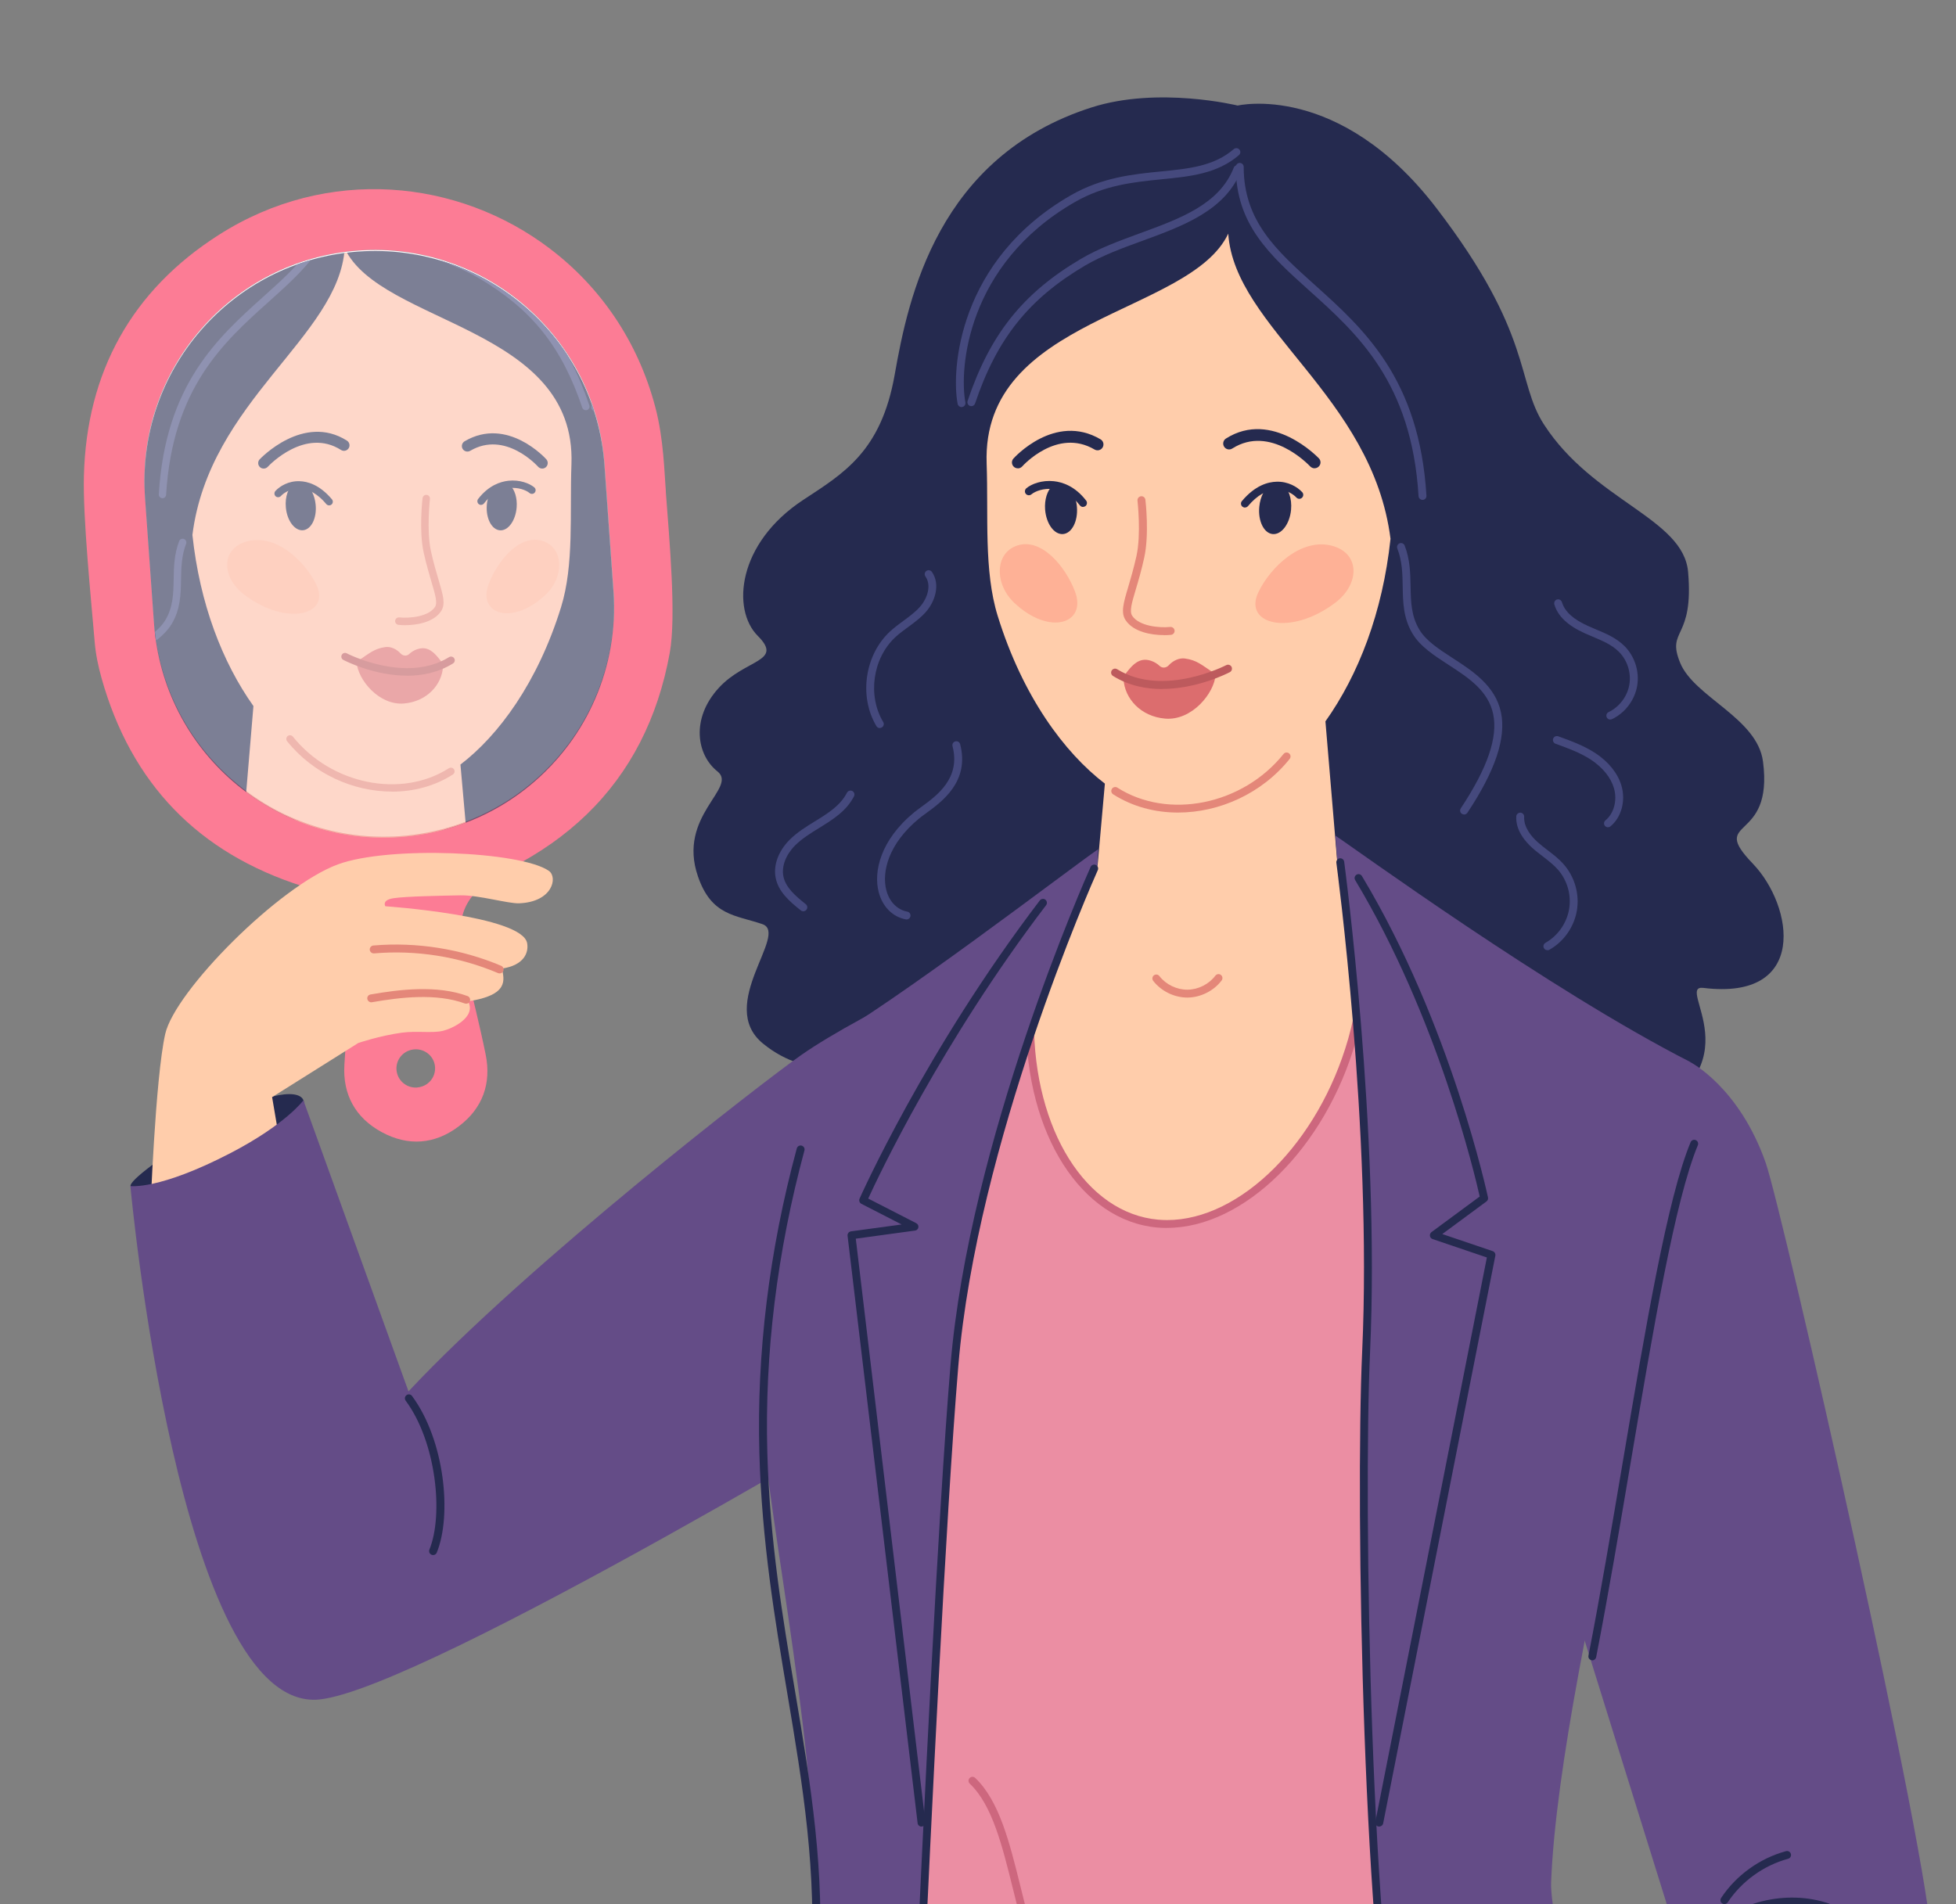 <svg viewBox="0 0 297.45 289.61" xmlns="http://www.w3.org/2000/svg" xmlns:xlink="http://www.w3.org/1999/xlink"><rect x="0" y="0" width="297.45" height="289.61" fill="#808080" stroke="none"/><clipPath id="a"><path d="m0 0h297.45v289.61h-297.45z"/></clipPath><clipPath id="b"><path d="m54.5 38.26c-19.29 1.38-33.81 18.13-32.44 37.42l1.37 19.21c1.38 19.29 18.13 33.81 37.42 32.44 5.7-.41 10.99-2.16 15.57-4.92 2.33-1.4 4.48-3.07 6.41-4.96.69-.67 1.36-1.38 1.99-2.11.58-.67 1.14-1.37 1.67-2.08 1.61-2.17 2.97-4.52 4.04-7.02 2.15-4.98 3.17-10.54 2.76-16.33l-1.37-19.21c-1.38-19.29-18.13-33.81-37.42-32.44z"/></clipPath><g clip-path="url(#a)"><path d="m101.26 74.8c-.24-3.05-.33-7.98-1.58-12.77-2.65-10.18-8.46-18.43-15.99-24.16-13.99-10.68-33.9-12.67-50.39-2.16-13.25 8.44-20.13 20.86-20.54 36.64-.17 6.48 1.1 18.85 1.64 25.3.15 1.85.54 3.7 1.04 5.49 4.5 16.02 14.68 26.59 30.54 31.64 5.47 1.74 8.26 5.96 7.72 11.64-.5 5.18-1.02 10.35-1.33 15.54-.27 4.51 1.67 8.05 5.65 10.22 4.03 2.2 8.09 1.9 11.75-.87 3.62-2.73 4.98-6.51 4.08-10.94-.92-4.51-2.05-8.98-3.12-13.47-1.88-7.86-.2-11.22 7.01-14.92 4.4-2.26 8.22-4.96 11.46-8.09 6.63-6.41 10.84-14.63 12.65-24.6 1.01-5.59-.05-17.07-.6-24.48zm-14.77 38.3c-.53.71-1.09 1.41-1.67 2.08-.63.73-1.3 1.43-1.99 2.11-1.93 1.89-4.08 3.56-6.41 4.96-4.58 2.76-9.87 4.51-15.57 4.92-19.29 1.38-36.04-13.15-37.42-32.44l-1.37-19.21c-1.38-19.29 13.15-36.04 32.44-37.42s36.04 13.14 37.42 32.44l1.37 19.21c.41 5.79-.61 11.34-2.76 16.33-1.07 2.5-2.44 4.85-4.04 7.02zm-23.04 52.31c-1.65.13-3.07-1.11-3.16-2.75-.08-1.58 1.11-2.92 2.71-3.05 1.66-.13 3.08 1.11 3.16 2.74.08 1.58-1.11 2.93-2.71 3.05z" fill="#fc7c95"/><path d="m54.5 38.11c-19.29 1.38-33.81 18.13-32.44 37.42l1.37 19.21c1.38 19.29 18.13 33.81 37.42 32.44 5.7-.41 10.99-2.16 15.57-4.92 2.33-1.4 4.48-3.07 6.41-4.96.69-.67 1.36-1.38 1.99-2.11.58-.67 1.14-1.37 1.67-2.08 1.61-2.17 2.97-4.52 4.04-7.02 2.15-4.98 3.17-10.54 2.76-16.33l-1.37-19.21c-1.38-19.29-18.13-33.81-37.42-32.44z" fill="#fefefe"/><path d="m188.19 16.06s15.44-3.69 30.2 15.53c14.84 19.33 12.11 26.34 16.4 32.97 7.53 11.65 21.21 14.25 21.92 22.44.9 10.4-3.35 8.58-1.21 13.81s11.73 8.38 12.6 15.02c1.65 12.56-8.43 8.37-1.55 15.53 6.21 6.47 8.46 20.87-7.51 18.9-4.49-.55 8.54 11.91-10.1 20.19-17.36 7.72-53.92 13.99-83.23 9.22s-34.47-17.76-34.47-17.76-8.07 2.69-15.23-3.2c-7.15-5.88 4.05-16.74-.08-18.15s-7.73-1.26-9.79-7.25c-3.2-9.25 6.11-13.48 2.96-15.98s-4.09-8.02.21-12.71c4.06-4.42 9.89-3.94 5.92-7.91s-3.14-14.06 6.92-20.68c6.1-4.01 11.85-7.33 13.91-19.07 2.07-11.74 6.56-33.14 29.93-40.62 10.16-3.25 22.2-.29 22.2-.29z" fill="#252a4f"/><path d="m245.33 159.65s-55.58-36.02-60.7-35.15c-16.37 2.76-54.89 35.15-54.89 35.15s-16.14 37.94-11.89 56.8c6.18 27.39 10.16 112.2 10.16 112.2l96.91-.47z" fill="#eb8ea3"/><path d="m176.05 186.11c-11.26-1.01-19.43-13.73-19.43-30.71 0-8.33 2.87-15.76 5.92-21.36 8.75-4.9 16.25-8.55 22.09-9.53 1.88-.32 10.62 3.66 20.96 8.84 1.66 7.25 2.78 15.08 0 24.83-4.88 17.11-18.08 28.96-29.54 27.94z" fill="#ffcdab"/><path d="m177.46 186.77c-.49 0-.98-.02-1.46-.06-11.57-1.03-19.97-14.2-19.97-31.31h1.2c0 16.47 7.94 29.13 18.88 30.11.46.04.92.06 1.38.06 11.14 0 23.02-11.77 27.53-27.56 2.58-9.04 1.86-16.35 0-24.54l1.17-.27c1.91 8.37 2.64 15.84 0 25.13-4.65 16.3-17.04 28.43-28.7 28.43z" fill="#cd677e"/><path d="m211.46 81.99c-2.73-21.74-23.72-32.11-24.68-46.45-5.84 12.36-37.54 12.62-36.74 34.97.28 7.95-.45 16.29 1.68 23.17 3.8 12.26 10.15 20.81 16.3 25.51l-2.2 24.73 38.63.18-2.89-34.38c5.03-7.08 8.7-16.57 9.89-27.73z" fill="#ffcdab"/><path d="m262.24 386.68s-34.7-13.21-49.06-67.59c-5.19-19.62-6.53-89.41-5.44-113.59 1.26-27.75-2.71-61.11-4.19-72.27 0-.02 0-.05-.01-.08l-.47-6.05c2.79 1.82 32.54 23.51 53.98 34.43 2.23 15.63-19.84 90.37-21.17 124.78-.47 11.86 26.35 100.38 26.35 100.38z" fill="#644c87"/><path d="m166.99 129.17-.12 3.02c-3.92 7.12-19.08 43.59-21.74 75.55-2.22 26.67-4.83 85.09-5.71 103.24-1.43 29.52-8.56 73.62-16.45 89.82-4.66 9.59-19.94 15.32-20.41 15.48.29-1.26 22.61-97.18 21.45-130.55-1.06-30.47-9.36-64.54-7.99-75.26 1.36-10.72-.19-46.66 8.73-51.61 11.31-6.29 37.57-26.46 42.24-29.69z" fill="#644c87"/><path d="m262.23 387.28c-.07 0-.14-.01-.21-.04-.35-.13-35.15-13.95-49.42-67.99-5.24-19.84-6.53-90.08-5.45-113.77 1.53-33.45-3.88-73.86-3.93-74.26-.04-.33.19-.63.51-.67.33-.05.63.19.68.51.05.41 5.47 40.92 3.94 74.48-1.08 23.64.2 93.67 5.41 113.41 7.37 27.92 20.22 44.69 29.7 53.85 10.27 9.92 18.9 13.29 18.99 13.33.31.12.46.46.35.77-.09.24-.32.39-.56.39z" fill="#252a4f"/><path d="m35.22 178.02c7.62-3.22 11.74-8.76 10.92-10.69s-6.79-.93-14.68 4.17c-6.95 4.49-11.74 8.03-11.61 8.89.32 2.07 7.75.85 15.37-2.36z" fill="#252a4f"/><path d="m102.92 416.61c-.25 0-.48-.15-.56-.4-.11-.31.05-.66.36-.77.15-.05 15.15-5.5 19.73-14.92 7.89-16.23 14.97-60.24 16.38-89.59l.41-8.58c1.09-23.16 3.36-71.35 5.3-94.68 2.83-34.12 20.55-74.13 21.31-75.81.13-.3.49-.44.79-.3.3.13.44.49.3.79-.75 1.68-18.39 41.5-21.21 75.42-1.94 23.31-4.21 71.49-5.3 94.64l-.41 8.58c-1.42 29.47-8.55 73.7-16.5 90.05-4.79 9.86-19.77 15.29-20.4 15.52-.07.02-.13.04-.2.04z" fill="#252a4f"/><path d="m257.03 161.54s7.45 3.77 11.5 15.38c2.57 7.39 25.19 106.86 25.19 118.7 0 39.09-21.47 106.01-21.47 106.01s-5.76-23.93-23.66-29.95c5.66-29.05 7.15-74.76 7.15-74.76l-17.77-57.05 19.07-78.32z" fill="#644c87"/><path d="m42.73 174.81-1.35-7.94 13.1-8.23s3.24-1.11 6.63-1.57c2.29-.31 4.58.11 6.24-.28 1.3-.3 5.14-2.02 3.84-4.49 6.29-.95 5.46-3.32 5.15-4.98 3.4-.51 4.08-2.47 3.82-3.88-.78-4.17-21.56-5.6-21.56-5.6s-.6-.93 1.22-1.22 7.58-.39 10.19-.44c2.79-.05 7.27 1.28 8.93 1.21 5.12-.19 5.9-3.97 4.53-4.93-4.24-2.97-24.35-3.84-32.08-.99-9 3.32-24.78 19.26-26.26 25.78-1.52 6.69-2.28 27.51-2.28 27.51l19.86-9.95z" fill="#ffcdab"/><path d="m56.28 144.66c-.03-.06-.05-.13-.05-.2-.03-.33.22-.62.55-.65 6.61-.56 13.33.51 19.44 3.09.3.13.45.48.32.79-.13.3-.48.45-.79.32-5.93-2.51-12.45-3.55-18.87-3-.26.02-.49-.12-.6-.35z" fill="#e48779"/><path d="m55.91 152.1s-.04-.1-.05-.15c-.06-.33.16-.64.49-.69 4.44-.78 10.12-1.46 14.75.24.31.11.47.46.36.77s-.46.47-.77.36c-4.36-1.6-9.84-.94-14.13-.19-.27.05-.54-.1-.65-.34z" fill="#e48779"/><path d="m153.93 143.72s-22.35 9.92-32.13 16.78c-5.75 4.03-41.38 31.58-59.68 51.13l-15.98-44.27s-2.67 3.65-11.08 8.02c-10.9 5.66-15.23 5.02-15.23 5.02s7.34 80.22 28.73 78.09c16.01-1.6 93.82-48.62 93.82-48.62l11.55-66.14z" fill="#644c87"/><path d="m179.14 123.59c-3.5 0-6.93-.9-9.87-2.78-.28-.18-.36-.55-.18-.83s.55-.36.83-.18c7.72 4.93 19.06 2.63 25.27-5.12.21-.26.59-.3.84-.09.26.21.3.58.09.84-4.23 5.28-10.71 8.16-16.98 8.16z" fill="#e48779"/><path d="m242.15 252.53s-.08 0-.12-.01c-.33-.06-.54-.38-.47-.7 1.8-9.21 3.53-19.48 5.21-29.41 3.5-20.68 6.8-40.21 10.32-48.68.13-.31.48-.45.78-.32.31.13.45.48.32.78-3.46 8.34-6.76 27.81-10.24 48.42-1.68 9.94-3.42 20.21-5.22 29.44-.06.29-.31.49-.59.49z" fill="#252a4f"/><path d="m123.89 300.49s-.03 0-.04 0c-.33-.02-.58-.31-.56-.64 1-15.11-1.22-28.33-3.57-42.32-1.9-11.31-3.86-23-4.24-36.45-.43-15.23 1.48-30.84 5.69-46.41.09-.32.42-.51.74-.42s.51.42.42.74c-4.17 15.45-6.07 30.95-5.64 46.06.38 13.36 2.33 25.01 4.23 36.28 2.36 14.07 4.6 27.35 3.59 42.6-.02.32-.28.56-.6.56z" fill="#252a4f"/><path d="m65.49 236.4c-.21-.16-.3-.45-.19-.71 2.16-5.28 1.06-16.33-3.61-22.65-.2-.27-.14-.64.13-.84s.64-.14.84.13c4.98 6.74 6.09 18.13 3.76 23.82-.13.31-.48.45-.78.33-.05-.02-.1-.05-.14-.08z" fill="#252a4f"/><path d="m209.74 277.82s-.08 0-.12-.01c-.33-.06-.54-.38-.47-.71l16.96-85.84-8.26-2.8c-.21-.07-.37-.26-.4-.48s.06-.44.24-.58l7.33-5.41c-.73-3.27-6.37-27.22-18.94-48.13-.17-.28-.08-.65.21-.82.28-.17.65-.08.82.21 13.57 22.57 19.11 48.62 19.17 48.88.05.23-.04.47-.23.61l-6.72 4.96 7.67 2.6c.28.1.45.39.4.68l-17.06 86.35c-.06.29-.31.48-.59.48z" fill="#252a4f"/><path d="m140.13 277.82c-.3 0-.56-.22-.59-.53l-10.65-89.33c-.04-.33.19-.62.51-.67l7.71-1.05-6.12-3.14c-.28-.15-.4-.49-.28-.78.1-.22 9.99-22.5 27.42-45.37.2-.26.58-.31.84-.11s.31.58.11.84c-15.88 20.83-25.46 41.15-27.05 44.62l7.31 3.75c.23.12.36.38.32.63-.04.26-.25.46-.51.49l-9.01 1.23 10.58 88.74c.04.33-.2.63-.52.67-.02 0-.05 0-.07 0z" fill="#252a4f"/><path d="m180.74 320.29c-5.73 0-13.67-7.05-17.43-11.22-5.35-5.94-7.44-14.4-9.29-21.86-1.62-6.52-3.14-12.69-6.55-15.92-.24-.23-.25-.61-.02-.85s.61-.25.85-.02c3.66 3.48 5.22 9.8 6.88 16.5 1.81 7.32 3.87 15.62 9.02 21.34 4.69 5.21 13.38 12.32 18.13 10.56.31-.11.66.04.77.35.12.31-.04.66-.35.77-.63.23-1.3.34-2.01.34z" fill="#cd677e"/><path d="m199.91 71.23c-.24 0-.48-.1-.66-.28-.25-.26-6.08-6.4-11.86-2.73-.42.27-.97.14-1.24-.28-.26-.42-.14-.97.28-1.24 7.05-4.47 14.07 2.95 14.14 3.02.34.36.32.93-.05 1.26-.17.16-.39.24-.61.24z" fill="#252a4f"/><path d="m154.78 71.23c-.21 0-.42-.07-.59-.22-.37-.33-.41-.89-.08-1.26.06-.07 6.29-7.03 13.25-2.93.43.25.57.8.32 1.23s-.8.57-1.23.32c-5.7-3.35-10.95 2.51-11 2.57-.18.2-.42.3-.67.3z" fill="#252a4f"/><path d="m177.03 96.6c-1.95 0-4.65-.47-5.85-2.26-.77-1.15-.34-2.61.38-5.03.37-1.25.83-2.81 1.26-4.73.74-3.35.16-8.38.16-8.43-.04-.33.2-.63.53-.67s.63.2.67.53c.03.21.61 5.28-.18 8.82-.43 1.97-.9 3.55-1.28 4.82-.62 2.08-.99 3.34-.54 4.02 1.04 1.55 4.03 1.86 5.78 1.69.33-.03.62.21.66.54.03.33-.21.62-.54.66-.31.03-.67.05-1.05.05z" fill="#e48779"/><path d="m184.67 102.42c-1.94-1.29-2.65-2.01-4.47-2.26-.84-.12-1.79.29-2.47 1.03-.37.41-.98.48-1.38.1-.76-.72-1.83-1.05-2.58-.91-1.3.24-2.08 1.45-2.92 2.5v.37c.16 3.03 2.65 5.74 6.33 6.05 4.06.35 7.49-3.86 7.68-6.69z" fill="#dc6d6e"/><path d="m176.7 104.8c-2.46 0-5.07-.51-7.45-1.99-.28-.17-.37-.54-.19-.83.18-.28.54-.37.83-.19 6.99 4.33 16.48-.57 16.58-.62.29-.15.66-.04.81.25s.04.66-.25.81c-.28.15-4.96 2.56-10.32 2.56z" fill="#bd5a5d"/><path d="m160.48 73.92h-.48c-.74.71-1.18 2.06-1.07 3.58.17 2.16 1.38 3.83 2.72 3.73s2.29-1.94 2.12-4.1c-.01-.2-.04-.39-.07-.57-.26-1.55-1.66-2.64-3.23-2.64z" fill="#252a4f"/><path d="m164.71 77.11c-.18 0-.36-.08-.48-.23-1.13-1.46-2.54-2.32-4.1-2.49-1.42-.16-2.7.31-3.28.8-.25.21-.63.18-.85-.07-.21-.25-.18-.63.07-.85.79-.67 2.39-1.27 4.18-1.08 1.32.14 3.24.76 4.92 2.95.2.26.15.64-.11.84-.11.08-.24.12-.37.12z" fill="#252a4f"/><path d="m194.95 73.65h-1.66c-.91.52-1.64 1.84-1.79 3.43-.21 2.16.7 4.02 2.03 4.15s2.59-1.52 2.8-3.67c.17-1.78-.42-3.33-1.37-3.91z" fill="#252a4f"/><path d="m189.32 77.2c-.14 0-.27-.05-.39-.14-.25-.21-.29-.59-.07-.85 2-2.38 3.96-2.91 5.26-2.94 1.77-.06 3.18.8 3.91 1.59.22.24.21.62-.04.85s-.62.21-.85-.04c-.53-.57-1.63-1.22-3-1.2-1.52.03-2.99.88-4.36 2.51-.12.14-.29.21-.46.21z" fill="#252a4f"/><g fill="#45497d"><path d="m147.71 61.78c-.06 0-.13-.01-.19-.03-.31-.11-.48-.45-.38-.76 3.42-10.15 8.42-16.42 17.26-21.63 2.7-1.59 5.85-2.74 8.9-3.86 6.24-2.28 12.13-4.43 14.32-10 .12-.31.47-.46.78-.34s.46.47.34.78c-2.39 6.07-8.81 8.42-15.02 10.69-3 1.09-6.1 2.23-8.71 3.76-8.56 5.05-13.41 11.12-16.73 20.98-.08.25-.32.41-.57.41z"/><path d="m146.22 61.92c-.28 0-.53-.2-.59-.49-.99-5.1.05-21.88 17.23-31.74 4.74-2.72 9.48-3.2 13.67-3.61 4.34-.43 8.08-.81 11.09-3.4.25-.21.63-.19.85.06s.19.63-.06.85c-3.3 2.84-7.41 3.25-11.76 3.68-4.27.43-8.68.87-13.19 3.46-16.57 9.52-17.59 25.59-16.65 30.47.06.33-.15.64-.47.7-.04 0-.08.01-.11.01z"/><path d="m216.32 76.03c-.31 0-.58-.25-.6-.56-1.04-17.29-9.32-24.72-16.62-31.28-5.99-5.38-11.17-10.03-11.17-18.81 0-.33.27-.6.6-.6s.6.27.6.6c0 8.25 4.99 12.73 10.77 17.92 7.47 6.71 15.95 14.31 17.02 32.1.02.33-.23.62-.56.63-.01 0-.02 0-.04 0z"/><path d="m222.64 123.88c-.11 0-.23-.03-.33-.1-.28-.18-.35-.56-.17-.83 4.05-6.11 5.67-10.8 4.93-14.33-.74-3.58-3.83-5.58-6.81-7.51-2.2-1.43-4.28-2.78-5.44-4.71-1.43-2.37-1.47-4.82-1.51-7.19-.03-1.9-.07-3.86-.82-5.79-.12-.31.04-.66.34-.78.31-.12.66.03.78.34.82 2.13.86 4.2.9 6.2.04 2.31.08 4.5 1.34 6.6 1.02 1.7 2.99 2.97 5.07 4.32 3.04 1.97 6.49 4.21 7.34 8.28.8 3.87-.87 8.85-5.11 15.24-.12.17-.31.27-.5.27z"/><path d="m235.31 144.52c-.21 0-.41-.11-.52-.3-.16-.29-.06-.65.23-.82 1.88-1.06 3.22-2.97 3.59-5.09.37-2.13-.25-4.37-1.66-6-.67-.77-1.48-1.39-2.33-2.05-.5-.39-1.03-.78-1.52-1.22-1.21-1.07-2.63-2.78-2.52-4.87.02-.33.3-.56.63-.57.33.02.59.3.57.63-.08 1.61 1.1 3.02 2.11 3.91.46.41.96.79 1.45 1.17.87.66 1.77 1.35 2.51 2.22 1.64 1.9 2.37 4.52 1.94 7s-1.99 4.7-4.18 5.93c-.09.05-.2.08-.3.08z"/><path d="m244.88 109.45c-.22 0-.44-.13-.54-.34-.14-.3-.02-.66.28-.8 1.65-.79 2.86-2.4 3.16-4.2s-.32-3.72-1.62-5c-1.07-1.06-2.49-1.65-3.98-2.28-.39-.16-.78-.33-1.16-.5-2.6-1.17-4.12-2.6-4.65-4.4-.09-.32.09-.65.4-.75.32-.09.65.09.75.4.43 1.44 1.73 2.63 4 3.64.37.17.75.33 1.13.49 1.54.64 3.13 1.31 4.36 2.53 1.57 1.55 2.33 3.88 1.96 6.06s-1.83 4.13-3.83 5.08c-.08.04-.17.06-.26.06z"/><path d="m244.53 125.83c-.17 0-.35-.08-.47-.22-.21-.26-.17-.63.09-.84 1.29-1.05 1.82-3.07 1.28-4.9-.47-1.61-1.71-3.14-3.48-4.31-1.64-1.08-3.55-1.77-5.4-2.44-.31-.11-.47-.46-.36-.77s.46-.47.77-.36c1.91.69 3.89 1.41 5.65 2.56 2.01 1.32 3.42 3.08 3.97 4.97.67 2.29-.02 4.82-1.68 6.17-.11.09-.25.13-.38.13z"/><path d="m137.86 139.85s-.07 0-.11-.01c-2.01-.38-3.55-1.93-4.13-4.16-.79-3.06.21-7.84 5.38-12.11.3-.25.67-.51 1.08-.82 2.4-1.74 6.04-4.38 4.77-9.26-.08-.32.11-.65.43-.73s.65.11.73.43c1.47 5.68-2.73 8.72-5.23 10.54-.39.28-.74.54-1.02.77-4.73 3.9-5.67 8.18-4.98 10.88.45 1.76 1.65 2.99 3.19 3.28.33.06.54.38.48.7-.05.29-.31.49-.59.49z"/><path d="m133.8 110.74c-.2 0-.4-.1-.52-.29-2.69-4.5-1.79-10.82 2.05-14.39.65-.6 1.36-1.13 2.05-1.63.91-.67 1.77-1.3 2.48-2.09 1.16-1.29 1.83-3.3.87-4.66-.19-.27-.13-.64.14-.84.27-.19.65-.13.84.14 1.32 1.87.52 4.51-.96 6.15-.79.88-1.74 1.58-2.66 2.25-.69.51-1.35.99-1.94 1.54-3.44 3.2-4.25 8.87-1.84 12.9.17.28.08.65-.21.82-.1.06-.2.09-.31.09z"/><path d="m122.16 138.61c-.13 0-.26-.04-.37-.13-1.78-1.41-3.41-2.86-3.83-4.94-.39-1.9.39-4.06 2.09-5.78 1.14-1.15 2.53-2.01 3.88-2.84 1.98-1.22 3.86-2.38 4.87-4.35.15-.29.51-.41.81-.26.29.15.41.51.26.81-1.17 2.27-3.27 3.56-5.31 4.82-1.29.79-2.62 1.62-3.66 2.66-1.41 1.43-2.07 3.19-1.77 4.69.34 1.69 1.81 2.97 3.41 4.24.26.21.3.58.1.84-.12.15-.29.23-.47.23z"/></g><path d="m259.56 295.23c-.15 0-.3-.05-.41-.16-.24-.23-.25-.61-.02-.85 4.71-4.97 12.52-6.9 19.01-4.69.31.11.48.45.37.76s-.45.48-.76.38c-6.05-2.06-13.35-.26-17.75 4.38-.12.12-.28.19-.44.19z" fill="#252a4f"/><path d="m262.23 289.61c-.11 0-.23-.03-.33-.1-.28-.18-.35-.55-.17-.83 2.28-3.45 5.88-6.04 9.87-7.12.32-.09.65.1.74.42s-.1.65-.42.74c-3.71 1-7.06 3.42-9.18 6.62-.12.17-.31.27-.5.27z" fill="#252a4f"/><path d="m180.56 151.73c-1.98 0-3.97-.97-5.19-2.54-.2-.26-.16-.64.1-.84s.64-.16.84.11c1 1.29 2.63 2.08 4.27 2.07 1.63-.01 3.26-.83 4.24-2.13.2-.26.57-.32.84-.12.26.2.32.58.12.84-1.2 1.59-3.19 2.59-5.19 2.61-.01 0-.03 0-.04 0z" fill="#e48779"/><path d="m203.02 91.7c3.82-2.87 3.84-7.6-.54-8.71-4.64-1.17-9.28 3.26-11.12 7.09-2.34 4.87 4.81 6.77 11.66 1.62z" fill="#feb196"/><path d="m154.23 91.68c-3.01-2.85-2.99-7.58.48-8.71 3.68-1.2 7.33 3.2 8.77 7.01 1.82 4.86-3.86 6.8-9.25 1.7z" fill="#feb196"/><g clip-path="url(#b)" opacity=".6"><path d="m128.11 129.54c-1.94 5.61-5.32 5.47-9.19 6.8-2.51.86 1.01 5.44 1.98 10.06-2.85 4.37-6.77 7.84-11.32 10.53-2.95.14-5.04-.55-5.04-.55s-.74 1.86-3.27 4.39c-9.09 3.29-18.75 4.85-28.31 5.99-11.98 1.43-23.78 3.05-35.83 1.18-8.06-1.26-15.96-3.28-24.05-4.36-8.01-1.07-16.09-1.71-24.06-3.06-.46-.08-.93-.16-1.39-.25-7.41-7.2.49-15.26-3.02-14.83-14.99 1.85-12.88-11.66-7.05-17.74 6.46-6.73-3.01-2.79-1.46-14.58.82-6.23 9.82-9.19 11.83-14.09 2.01-4.91-1.98-3.2-1.13-12.96.67-7.68 13.5-10.12 20.57-21.06 4.02-6.22 1.46-12.8 15.39-30.94 13.85-18.04 28.35-14.58 28.35-14.58s11.3-2.78 20.83.27c21.93 7.02 26.15 27.1 28.09 38.12s7.33 14.13 13.06 17.9c9.45 6.21 10.22 15.69 6.5 19.41s1.75 3.27 5.56 7.43c4.04 4.4 3.15 9.58.19 11.93s5.78 6.31 2.78 15z" fill="#252a4f"/><path d="m102.13 160.47c-9.34 3.5-19.3 5.11-29.16 6.29-11.98 1.43-23.78 3.05-35.83 1.18-8.06-1.26-15.96-3.28-24.05-4.36-4.89-.65-9.8-1.15-14.69-1.74l-.92-7.57s52.16-33.8 56.97-32.99c15.37 2.59 51.51 32.99 51.51 32.99s.6 1.43 1.53 3.82c-1.72.89-3.52 1.69-5.36 2.38z" fill="#eb8ea3"/><path d="m72.97 166.76c-10.1 1.21-20.07 2.54-30.17 1.81-3.45-4.27-6.29-9.63-8.02-15.69-2.61-9.16-1.56-16.5 0-23.31 9.7-4.86 17.91-8.59 19.67-8.29 5.48.93 12.52 4.35 20.74 8.95 2.86 5.26 5.55 12.24 5.55 20.05 0 5.97-1.08 11.39-2.98 15.87-1.6.22-3.19.43-4.79.62z" fill="#febca5"/><path d="m35.32 152.72c1.74 6.11 4.67 11.58 8.23 15.9-.5-.03-1.01-.07-1.51-.11-3.37-4.3-6.13-9.6-7.81-15.48-2.49-8.72-1.8-15.74 0-23.59l1.1.25c-1.76 7.68-2.43 14.54 0 23.03z" fill="#cd677e"/><path d="m77.06 166.23c1.98-4.49 3.11-9.96 3.11-15.96h1.13c0 5.88-1.06 11.27-2.94 15.78-.43.06-.86.12-1.3.18z" fill="#cd677e"/><path d="m29.26 81.37c2.56-20.41 22.26-30.14 23.16-43.59 5.48 11.6 35.24 11.84 34.48 32.82-.27 7.46.42 15.29-1.58 21.75-3.57 11.51-9.53 19.53-15.3 23.94l2.07 23.21-36.26.16 2.71-32.27c-4.72-6.64-8.16-15.55-9.28-26.03z" fill="#febca5"/><path d="m36.69 129.45c-.87 6.56-2.66 21.3-3.58 37.79-6.67-1.22-13.28-2.77-20.02-3.67-8.01-1.07-16.09-1.71-24.06-3.06-.88-.15-1.77-.31-2.66-.47-.07-1.6-.04-2.96.11-4.02 20.13-10.25 48.05-30.61 50.67-32.32l-.44 5.68s0 .06 0 .08z" fill="#644c87"/><path d="m102.13 160.47c-5.61 2.1-11.44 3.52-17.34 4.57-5.08-17.71-11.39-32.41-13.67-36.55l-.11-2.84c4.38 3.03 29.03 21.96 39.64 27.86.64.36 1.22.91 1.76 1.58-3.1 2.2-6.58 3.98-10.27 5.37z" fill="#644c87"/><path d="m32.4 167.11c1.04-21.44 3.45-39.44 3.48-39.7.04-.31.32-.53.63-.48.31.04.52.33.48.63-.04.26-2.45 18.3-3.48 39.75-.37-.07-.74-.14-1.12-.21z" fill="#252a4f"/><path d="m84.16 165.15c-5.65-19.65-12.66-35.49-13.12-36.5-.13-.28 0-.62.28-.74.29-.13.62 0 .74.28.46 1.02 7.52 16.97 13.2 36.75-.37.07-.74.14-1.11.21z" fill="#252a4f"/><path d="m102.13 160.47c-4.7 1.76-9.55 3.04-14.48 4.03l-4.4-25.19s20.26 8.99 29.67 15.41c-3.23 2.38-6.9 4.28-10.8 5.75z" fill="#644c87"/><path d="m59.6 120.41c3.28 0 6.51-.84 9.27-2.61.26-.17.34-.52.17-.78s-.52-.34-.78-.17c-7.24 4.63-17.89 2.47-23.72-4.81-.19-.24-.55-.28-.79-.09s-.28.55-.09.79c3.97 4.95 10.05 7.66 15.94 7.66z" fill="#e48779"/><path d="m19.42 164.59c-.37-.07-.74-.13-1.12-.2 2.78-9.13 7.64-22.57 15.06-34.92.16-.27.51-.35.77-.19.27.16.35.51.19.77-7.33 12.19-12.14 25.47-14.91 34.53z" fill="#252a4f"/><path d="m96.98 162.18c-4.35-7.83-10.61-18.12-18.56-28.54-.19-.25-.14-.6.11-.79s.6-.14.79.11c8.06 10.57 14.39 21 18.77 28.89-.37.12-.74.22-1.1.33z" fill="#252a4f"/><path d="m40.1 71.27c.23 0 .45-.09.62-.27.23-.25 5.71-6.01 11.14-2.56.39.25.91.13 1.16-.26s.13-.91-.26-1.16c-6.62-4.2-13.2 2.77-13.27 2.84-.32.34-.3.87.04 1.19.16.15.37.22.57.22z" fill="#252a4f"/><path d="m82.46 71.27c.2 0 .39-.07.55-.21.35-.31.38-.84.08-1.19-.06-.07-5.91-6.6-12.44-2.75-.4.24-.53.75-.3 1.15.24.4.75.53 1.15.3 5.35-3.15 10.27 2.36 10.32 2.41.17.19.4.29.63.29z" fill="#252a4f"/><path d="m61.58 95.09c1.83 0 4.36-.44 5.49-2.12.72-1.08.31-2.45-.36-4.72-.35-1.17-.78-2.63-1.18-4.44-.69-3.14-.15-7.86-.15-7.91.04-.31-.18-.59-.49-.63s-.59.19-.63.49c-.02.2-.57 4.95.17 8.28.41 1.85.85 3.33 1.2 4.52.58 1.96.93 3.14.51 3.77-.98 1.46-3.78 1.74-5.43 1.58-.31-.03-.59.2-.62.51s.2.58.51.62c.29.03.62.05.99.05z" fill="#e48779"/><path d="m54.41 100.54c1.82-1.21 2.49-1.88 4.19-2.12.79-.11 1.68.27 2.32.97.35.38.92.45 1.3.09.71-.68 1.72-.98 2.42-.86 1.22.22 1.95 1.36 2.74 2.35v.35c-.15 2.85-2.49 5.39-5.94 5.68-3.81.32-7.03-3.62-7.21-6.28z" fill="#dc6d6e"/><path d="m61.89 102.78c2.31 0 4.76-.48 7-1.87.26-.16.35-.51.18-.78-.16-.26-.51-.35-.78-.18-6.56 4.06-15.47-.53-15.56-.58-.27-.14-.62-.04-.76.24s-.04.62.24.76c.27.14 4.66 2.4 9.68 2.4z" fill="#bd5a5d"/><path d="m77.12 73.8h.45c.69.66 1.11 1.93 1 3.36-.16 2.03-1.3 3.6-2.55 3.5s-2.15-1.82-1.99-3.85c.01-.18.04-.36.07-.54.25-1.45 1.56-2.48 3.03-2.48z" fill="#252a4f"/><path d="m73.15 76.79c.17 0 .34-.08.45-.22 1.06-1.37 2.39-2.18 3.85-2.33 1.34-.15 2.53.29 3.08.75.24.2.59.17.79-.07s.17-.59-.07-.79c-.75-.63-2.25-1.19-3.92-1.01-1.24.13-3.04.72-4.62 2.77-.19.25-.14.6.1.79.1.08.22.12.34.12z" fill="#252a4f"/><path d="m44.76 73.54h1.56c.85.49 1.54 1.72 1.68 3.22.2 2.03-.66 3.77-1.91 3.89s-2.43-1.42-2.62-3.45c-.16-1.67.39-3.13 1.29-3.67z" fill="#252a4f"/><path d="m50.05 76.87c.13 0 .26-.04.36-.13.24-.2.27-.56.07-.79-1.87-2.23-3.72-2.73-4.93-2.76-1.66-.06-2.99.75-3.67 1.49-.21.23-.19.59.03.8s.59.19.8-.03c.49-.54 1.53-1.15 2.82-1.13 1.43.03 2.81.82 4.09 2.35.11.13.27.2.43.2z" fill="#252a4f"/><g fill="#45497d"><path d="m89.09 62.4c.06 0 .12-.01.18-.03.29-.1.45-.42.35-.71-3.21-9.53-7.91-15.41-16.2-20.3-2.53-1.49-5.49-2.57-8.36-3.62-5.85-2.14-11.38-4.16-13.44-9.39-.11-.29-.44-.43-.73-.32s-.43.44-.32.73c2.24 5.7 8.27 7.9 14.1 10.03 2.81 1.03 5.73 2.09 8.17 3.53 8.04 4.74 12.59 10.44 15.71 19.69.08.24.3.38.53.38z"/><path d="m90.49 62.53c.26 0 .5-.19.55-.46.93-4.79-.05-20.53-16.17-29.79-4.45-2.56-8.9-3-12.83-3.39-4.07-.41-7.59-.76-10.41-3.19-.24-.2-.59-.18-.79.06s-.18.59.06.79c3.09 2.66 6.95 3.05 11.03 3.46 4 .4 8.14.81 12.38 3.25 15.55 8.93 16.51 24.02 15.62 28.6-.06.31.14.6.45.66.04 0 .07.01.11.01z"/><path d="m24.7 75.78c.3 0 .54-.23.56-.53.98-16.23 8.74-23.2 15.6-29.35 5.63-5.05 10.49-9.41 10.49-17.66 0-.31-.25-.56-.56-.56s-.56.25-.56.56c0 7.74-4.69 11.95-10.11 16.82-7.01 6.3-14.97 13.43-15.97 30.12-.02.31.22.58.53.6h.03z"/><path d="m18.77 120.69c.11 0 .22-.03.31-.09.26-.17.33-.52.16-.78-3.81-5.73-5.32-10.13-4.63-13.45.7-3.36 3.59-5.24 6.39-7.05 2.07-1.34 4.02-2.61 5.11-4.42 1.34-2.23 1.38-4.53 1.42-6.75.03-1.78.07-3.62.77-5.44.11-.29-.03-.62-.32-.73s-.62.03-.73.32c-.77 2-.81 3.94-.84 5.82-.04 2.17-.08 4.22-1.26 6.19-.96 1.59-2.8 2.79-4.76 4.06-2.86 1.85-6.09 3.95-6.88 7.77-.75 3.63.81 8.31 4.8 14.3.11.16.29.25.47.25z"/><path d="m6.88 140.06c.2 0 .39-.1.49-.29.15-.27.06-.61-.21-.77-1.76-1-3.02-2.79-3.37-4.78-.35-2 .24-4.1 1.56-5.64.62-.72 1.39-1.31 2.19-1.92.47-.36.96-.74 1.42-1.14 1.13-1 2.46-2.61 2.36-4.57-.02-.31-.28-.53-.59-.53-.31.02-.55.28-.53.59.08 1.52-1.04 2.83-1.98 3.67-.44.38-.9.74-1.36 1.09-.82.62-1.66 1.27-2.36 2.08-1.54 1.79-2.22 4.24-1.82 6.57.4 2.32 1.87 4.41 3.92 5.57.09.05.18.07.28.07z"/><path d="m-2.1 107.14c.21 0 .41-.12.51-.32.13-.28.02-.62-.26-.75-1.55-.74-2.68-2.25-2.97-3.94-.28-1.69.3-3.49 1.52-4.7 1-.99 2.33-1.55 3.74-2.14.37-.15.73-.31 1.09-.47 2.44-1.09 3.87-2.44 4.37-4.13.09-.3-.08-.61-.38-.7s-.61.08-.7.38c-.4 1.35-1.63 2.47-3.75 3.42-.35.16-.71.31-1.06.46-1.44.6-2.94 1.23-4.1 2.38-1.48 1.46-2.18 3.64-1.84 5.68.34 2.05 1.72 3.88 3.59 4.77.08.04.16.06.24.06z"/><path d="m-1.77 122.51c.16 0 .33-.07.44-.21.2-.24.16-.6-.08-.79-1.21-.99-1.71-2.88-1.2-4.6.44-1.51 1.6-2.95 3.27-4.04 1.54-1.01 3.33-1.66 5.06-2.29.29-.11.44-.43.34-.72-.11-.29-.43-.44-.72-.34-1.8.65-3.65 1.32-5.3 2.4-1.89 1.24-3.21 2.89-3.73 4.67-.63 2.15.02 4.53 1.57 5.79.1.08.23.13.35.13z"/><path d="m98.34 135.68s.07 0 .1-.01c1.89-.35 3.33-1.81 3.87-3.9.74-2.87-.2-7.36-5.05-11.36-.28-.23-.63-.48-1.02-.77-2.26-1.64-5.67-4.11-4.48-8.69.08-.3-.1-.61-.4-.69s-.61.1-.69.4c-1.38 5.33 2.56 8.18 4.91 9.89.37.27.7.5.96.72 4.44 3.66 5.32 7.68 4.67 10.21-.43 1.66-1.54 2.81-2.99 3.08-.31.06-.51.35-.45.66.05.27.29.46.55.46z"/><path d="m102.16 108.35c.19 0 .38-.1.48-.27 2.52-4.22 1.68-10.16-1.93-13.51-.61-.57-1.28-1.06-1.92-1.53-.85-.63-1.66-1.22-2.33-1.96-1.09-1.21-1.72-3.1-.82-4.37.18-.25.12-.6-.14-.78-.25-.18-.61-.12-.79.14-1.24 1.76-.49 4.23.9 5.77.75.83 1.64 1.48 2.5 2.11.65.48 1.26.93 1.82 1.45 3.23 3 3.99 8.32 1.73 12.11-.16.27-.07.61.19.77.09.05.19.08.29.08z"/><path d="m113.08 134.51c.12 0 .25-.04.35-.12 1.67-1.33 3.2-2.68 3.6-4.64.36-1.78-.37-3.81-1.96-5.42-1.07-1.08-2.38-1.89-3.64-2.67-1.86-1.15-3.62-2.23-4.57-4.08-.14-.28-.48-.39-.76-.24-.28.14-.39.48-.24.76 1.09 2.13 3.07 3.35 4.98 4.52 1.21.75 2.46 1.52 3.43 2.5 1.33 1.34 1.95 2.99 1.66 4.4-.32 1.59-1.7 2.79-3.2 3.98-.24.19-.28.55-.09.79.11.14.28.21.44.21z"/></g><path d="m58.26 146.83c1.86 0 3.73-.91 4.87-2.38.19-.24.15-.6-.1-.79s-.6-.15-.79.1c-.94 1.21-2.47 1.95-4.01 1.94-1.53-.01-3.06-.78-3.98-2-.19-.25-.54-.3-.79-.11s-.3.54-.11.79c1.13 1.5 3 2.43 4.87 2.45z" fill="#e48779"/><path d="m37.18 90.48c-3.58-2.7-3.61-7.14.5-8.17 4.35-1.1 8.71 3.06 10.44 6.65 2.2 4.57-4.52 6.36-10.94 1.52z" fill="#feb196"/><path d="m82.98 90.46c2.82-2.67 2.81-7.11-.45-8.18-3.46-1.13-6.88 3-8.23 6.58-1.71 4.56 3.62 6.38 8.68 1.59z" fill="#feb196"/></g></g></svg>